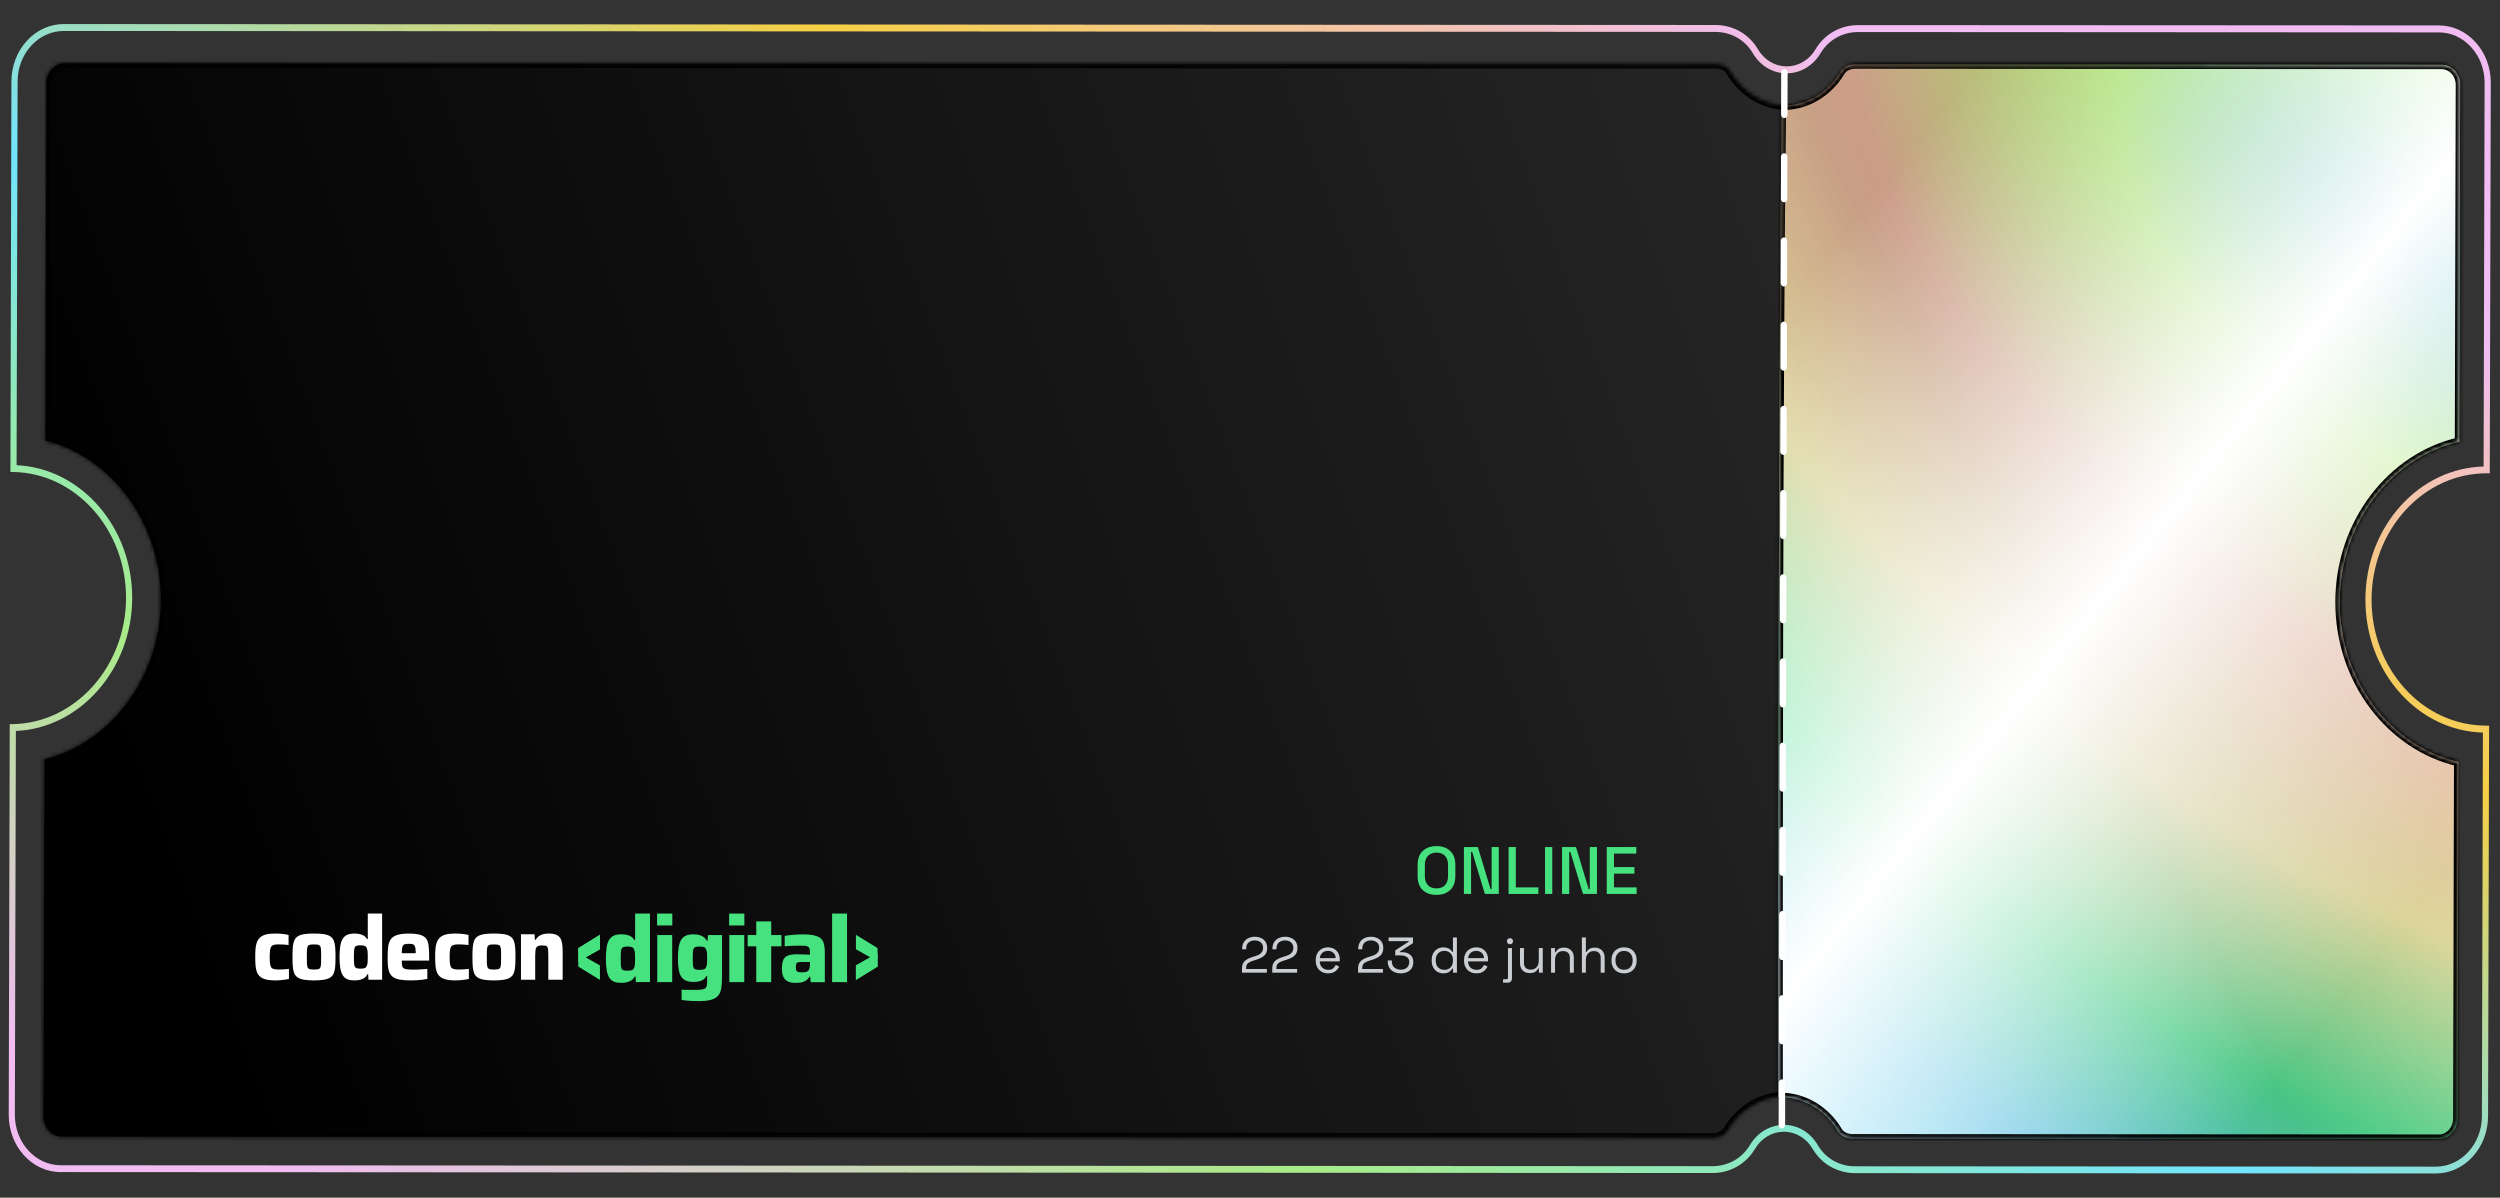 <svg width="597" height="286" viewBox="0 0 597 286" fill="none" xmlns="http://www.w3.org/2000/svg">
<rect x="0" y="0" width="597" height="286" fill="#333333" stroke="none"/>
<path d="M14.384 279.902C7.574 279.831 2.062 273.704 2.082 266.191L2.324 172.927L3.051 172.918C17.924 172.686 30.055 159.181 30.101 142.819C30.148 126.466 18.079 112.963 3.212 112.716L2.485 112.709L2.727 19.445C2.736 15.783 4.043 12.342 6.406 9.752C8.762 7.171 11.892 5.744 15.212 5.745L409.631 5.967C413.862 5.978 417.638 8.121 419.768 11.722C421.261 14.286 423.809 15.822 426.586 15.851C426.616 15.851 426.638 15.852 426.66 15.852C429.466 15.857 432.053 14.317 433.572 11.735C435.718 8.137 439.517 5.991 443.734 5.994L582.387 6.069C585.693 6.07 588.829 7.497 591.168 10.086C593.521 12.676 594.807 16.12 594.798 19.782L594.556 113.029L593.822 113.021C586.497 113.027 579.603 116.155 574.408 121.848C569.22 127.534 566.357 135.091 566.331 143.124C566.313 151.173 569.136 158.74 574.292 164.435C579.456 170.138 586.344 173.254 593.661 173.281L594.396 173.289L594.154 266.527C594.145 270.189 592.838 273.631 590.475 276.22C588.119 278.802 584.989 280.229 581.668 280.227L443.023 280.144C438.806 280.149 435.015 277.99 432.886 274.389C431.392 271.825 428.844 270.289 426.067 270.26C426.038 270.259 426.016 270.259 425.994 270.259C423.187 270.254 420.6 271.794 419.081 274.376C416.935 277.974 413.137 280.12 408.92 280.117L14.501 279.895C14.465 279.895 14.428 279.895 14.384 279.894L14.384 279.902ZM3.791 174.551L3.551 266.198C3.533 272.845 8.443 278.257 14.496 278.262L408.915 278.484C412.639 278.49 415.98 276.612 417.857 273.481C419.652 270.44 422.69 268.624 425.996 268.626C429.324 268.595 432.339 270.449 434.115 273.494C435.97 276.631 439.307 278.546 443.025 278.511L581.67 278.594C584.602 278.592 587.362 277.342 589.444 275.055C591.524 272.776 592.673 269.753 592.677 266.545L592.916 174.939C585.476 174.729 578.524 171.448 573.259 165.628C567.819 159.625 564.839 151.636 564.862 143.141C564.885 134.655 567.907 126.679 573.377 120.683C578.668 114.875 585.645 111.6 593.082 111.405L593.322 19.799C593.333 16.583 592.197 13.561 590.134 11.28C588.064 8.998 585.33 7.724 582.376 7.735L443.731 7.652C440.006 7.646 436.666 9.524 434.789 12.655C432.994 15.696 429.956 17.511 426.65 17.509C423.336 17.524 420.306 15.687 418.531 12.641C416.698 9.538 413.411 7.664 409.731 7.626C409.694 7.625 409.657 7.625 409.621 7.624L15.21 7.395C12.278 7.397 9.518 8.647 7.437 10.934C5.356 13.213 4.207 16.236 4.203 19.444L3.963 111.091C19.296 111.771 31.616 125.838 31.57 142.826C31.525 159.823 19.131 173.895 3.798 174.551L3.791 174.551Z" fill="url(#paint0_linear_2295_1142)"/>
<mask id="path-2-inside-1_2295_1142" fill="white">
<path d="M443.26 271.662C441.828 271.663 440.512 270.99 439.906 269.961C436.925 264.858 431.807 261.786 426.231 261.785C420.662 261.784 415.524 264.848 412.495 269.979C411.89 270.995 410.597 271.65 409.15 271.643L14.732 271.421C12.336 271.421 10.397 269.281 10.403 266.642L10.628 181.345C26.442 177.412 38.368 161.744 38.422 143.271C38.469 124.806 26.621 109.136 10.83 105.186L11.055 19.889C11.06 17.258 13.015 15.117 15.41 15.118L409.828 15.339C411.283 15.338 412.569 15.995 413.183 17.04C416.163 22.143 421.281 25.215 426.857 25.216C432.433 25.217 437.564 22.153 440.593 17.022C441.191 16.022 442.514 15.352 443.939 15.358L582.584 15.441C584.979 15.442 586.918 17.581 586.913 20.22L586.689 105.386C570.62 109.118 558.495 124.817 558.446 143.571C558.396 162.332 570.442 178.054 586.484 181.809L586.261 266.974C586.255 269.605 584.301 271.745 581.906 271.745L443.26 271.662Z"/>
</mask>
<path d="M443.26 271.662C441.828 271.663 440.512 270.99 439.906 269.961C436.925 264.858 431.807 261.786 426.231 261.785C420.662 261.784 415.524 264.848 412.495 269.979C411.89 270.995 410.597 271.65 409.15 271.643L14.732 271.421C12.336 271.421 10.397 269.281 10.403 266.642L10.628 181.345C26.442 177.412 38.368 161.744 38.422 143.271C38.469 124.806 26.621 109.136 10.83 105.186L11.055 19.889C11.06 17.258 13.015 15.117 15.41 15.118L409.828 15.339C411.283 15.338 412.569 15.995 413.183 17.04C416.163 22.143 421.281 25.215 426.857 25.216C432.433 25.217 437.564 22.153 440.593 17.022C441.191 16.022 442.514 15.352 443.939 15.358L582.584 15.441C584.979 15.442 586.918 17.581 586.913 20.22L586.689 105.386C570.62 109.118 558.495 124.817 558.446 143.571C558.396 162.332 570.442 178.054 586.484 181.809L586.261 266.974C586.255 269.605 584.301 271.745 581.906 271.745L443.26 271.662Z" fill="url(#paint1_linear_2295_1142)"/>
<path d="M443.26 271.662L443.261 270.618L443.259 270.618L443.26 271.662ZM439.906 269.961L439.005 270.487L439.007 270.491L439.906 269.961ZM426.231 261.785L426.231 260.741L426.231 260.741L426.231 261.785ZM412.495 269.979L413.392 270.513L413.394 270.51L412.495 269.979ZM409.15 271.643L409.155 270.599L409.15 270.599L409.15 271.643ZM14.732 271.422L14.732 270.378L14.732 270.378L14.732 271.422ZM10.403 266.642L9.359 266.64L9.359 266.64L10.403 266.642ZM10.628 181.345L10.376 180.332C9.911 180.448 9.585 180.864 9.584 181.342L10.628 181.345ZM38.422 143.271L39.466 143.274L39.466 143.274L38.422 143.271ZM10.83 105.186L9.786 105.183C9.785 105.663 10.111 106.082 10.577 106.198L10.83 105.186ZM11.055 19.889L12.099 19.891L12.099 19.891L11.055 19.889ZM15.41 15.118L15.411 14.074L15.41 14.074L15.41 15.118ZM409.828 15.339L409.828 16.383L409.829 16.383L409.828 15.339ZM413.183 17.04L414.084 16.514L414.083 16.512L413.183 17.04ZM440.593 17.022L439.697 16.486L439.694 16.491L440.593 17.022ZM443.939 15.358L443.934 16.402L443.938 16.402L443.939 15.358ZM582.584 15.441L582.584 16.485L582.584 16.485L582.584 15.441ZM586.913 20.22L587.957 20.223L587.957 20.223L586.913 20.22ZM586.689 105.386L586.926 106.402C587.398 106.293 587.732 105.873 587.733 105.388L586.689 105.386ZM558.446 143.571L559.49 143.573L558.446 143.571ZM586.484 181.809L587.528 181.812C587.529 181.326 587.195 180.903 586.722 180.793L586.484 181.809ZM586.261 266.974L585.217 266.971L585.217 266.972L586.261 266.974ZM581.906 271.745L581.905 272.789L581.906 272.789L581.906 271.745ZM443.259 270.618C442.116 270.619 441.186 270.077 440.805 269.431L439.007 270.491C439.838 271.902 441.539 272.708 443.261 272.706L443.259 270.618ZM440.807 269.434C437.654 264.037 432.207 260.742 426.231 260.741L426.231 262.829C431.407 262.83 436.196 265.679 439.005 270.487L440.807 269.434ZM426.231 260.741C420.263 260.741 414.797 264.026 411.596 269.448L413.394 270.51C416.251 265.67 421.062 262.828 426.231 262.829L426.231 260.741ZM411.599 269.445C411.222 270.077 410.317 270.605 409.155 270.599L409.145 272.687C410.877 272.695 412.557 271.914 413.392 270.513L411.599 269.445ZM409.15 270.599L14.732 270.378L14.731 272.465L409.149 272.687L409.15 270.599ZM14.732 270.378C13.007 270.377 11.442 268.803 11.447 266.645L9.359 266.64C9.352 269.759 11.666 272.465 14.731 272.465L14.732 270.378ZM11.447 266.645L11.672 181.348L9.584 181.342L9.359 266.64L11.447 266.645ZM10.88 182.358C27.206 178.298 39.411 162.174 39.466 143.274L37.378 143.268C37.326 161.314 25.678 176.526 10.376 180.332L10.88 182.358ZM39.466 143.274C39.514 124.38 27.388 108.252 11.084 104.173L10.577 106.198C25.854 110.021 37.424 125.232 37.378 143.268L39.466 143.274ZM11.874 105.188L12.099 19.891L10.011 19.886L9.786 105.183L11.874 105.188ZM12.099 19.891C12.103 17.742 13.68 16.162 15.41 16.162L15.41 14.074C12.35 14.073 10.018 16.773 10.011 19.886L12.099 19.891ZM15.409 16.162L409.828 16.383L409.829 14.295L15.411 14.074L15.409 16.162ZM409.829 16.383C410.996 16.382 411.895 16.908 412.282 17.569L414.083 16.512C413.243 15.081 411.57 14.294 409.827 14.295L409.829 16.383ZM412.281 17.567C415.434 22.965 420.881 26.259 426.857 26.26L426.857 24.172C421.681 24.172 416.893 21.322 414.084 16.514L412.281 17.567ZM426.857 26.26C432.833 26.261 438.291 22.975 441.492 17.553L439.694 16.491C436.837 21.331 432.034 24.173 426.857 24.172L426.857 26.26ZM441.489 17.558C441.859 16.94 442.794 16.397 443.934 16.402L443.944 14.314C442.233 14.306 440.524 15.104 439.697 16.486L441.489 17.558ZM443.938 16.402L582.584 16.485L582.585 14.397L443.939 14.314L443.938 16.402ZM582.584 16.485C584.309 16.485 585.873 18.059 585.869 20.218L587.957 20.223C587.963 17.104 585.649 14.398 582.584 14.397L582.584 16.485ZM585.869 20.218L585.646 105.383L587.733 105.388L587.957 20.223L585.869 20.218ZM586.453 104.369C569.861 108.223 557.452 124.384 557.402 143.568L559.49 143.573C559.538 125.251 571.378 110.014 586.926 106.402L586.453 104.369ZM557.402 143.568C557.351 162.761 569.679 178.947 586.246 182.825L586.722 180.793C571.204 177.16 559.441 161.904 559.49 143.573L557.402 143.568ZM585.44 181.806L585.217 266.971L587.305 266.977L587.528 181.812L585.44 181.806ZM585.217 266.972C585.212 269.121 583.636 270.701 581.906 270.701L581.906 272.789C584.966 272.789 587.298 270.089 587.305 266.976L585.217 266.972ZM581.906 270.701L443.261 270.618L443.26 272.706L581.905 272.789L581.906 270.701Z" fill="black" mask="url(#path-2-inside-1_2295_1142)"/>
<mask id="path-4-inside-2_2295_1142" fill="white">
<path fill-rule="evenodd" clip-rule="evenodd" d="M424.688 261.976C424.656 207.65 424.689 89.5 425.479 25.235C425.559 25.236 425.64 25.237 425.72 25.237C431.356 25.238 436.54 22.173 439.601 17.039C440.206 16.038 441.542 15.367 442.982 15.374L583.098 15.472C585.518 15.472 587.478 17.614 587.473 20.255L587.256 105.479C571.016 109.212 558.765 124.921 558.717 143.688C558.668 162.462 570.843 178.196 587.056 181.956L586.84 267.18C586.834 269.813 584.859 271.954 582.439 271.954L442.323 271.856C440.875 271.857 439.546 271.183 438.933 270.154C435.92 265.047 430.747 261.972 425.112 261.971C424.97 261.971 424.829 261.973 424.688 261.976Z"/>
</mask>
<path fill-rule="evenodd" clip-rule="evenodd" d="M424.688 261.976C424.656 207.65 424.689 89.5 425.479 25.235C425.559 25.236 425.64 25.237 425.72 25.237C431.356 25.238 436.54 22.173 439.601 17.039C440.206 16.038 441.542 15.367 442.982 15.374L583.098 15.472C585.518 15.472 587.478 17.614 587.473 20.255L587.256 105.479C571.016 109.212 558.765 124.921 558.717 143.688C558.668 162.462 570.843 178.196 587.056 181.956L586.84 267.18C586.834 269.813 584.859 271.954 582.439 271.954L442.323 271.856C440.875 271.857 439.546 271.183 438.933 270.154C435.92 265.047 430.747 261.972 425.112 261.971C424.97 261.971 424.829 261.973 424.688 261.976Z" fill="url(#paint2_radial_2295_1142)"/>
<path fill-rule="evenodd" clip-rule="evenodd" d="M424.688 261.976C424.656 207.65 424.689 89.5 425.479 25.235C425.559 25.236 425.64 25.237 425.72 25.237C431.356 25.238 436.54 22.173 439.601 17.039C440.206 16.038 441.542 15.367 442.982 15.374L583.098 15.472C585.518 15.472 587.478 17.614 587.473 20.255L587.256 105.479C571.016 109.212 558.765 124.921 558.717 143.688C558.668 162.462 570.843 178.196 587.056 181.956L586.84 267.18C586.834 269.813 584.859 271.954 582.439 271.954L442.323 271.856C440.875 271.857 439.546 271.183 438.933 270.154C435.92 265.047 430.747 261.972 425.112 261.971C424.97 261.971 424.829 261.973 424.688 261.976Z" fill="url(#paint3_linear_2295_1142)" fill-opacity="0.2" style="mix-blend-mode:difference"/>
<path fill-rule="evenodd" clip-rule="evenodd" d="M424.688 261.976C424.656 207.65 424.689 89.5 425.479 25.235C425.559 25.236 425.64 25.237 425.72 25.237C431.356 25.238 436.54 22.173 439.601 17.039C440.206 16.038 441.542 15.367 442.982 15.374L583.098 15.472C585.518 15.472 587.478 17.614 587.473 20.255L587.256 105.479C571.016 109.212 558.765 124.921 558.717 143.688C558.668 162.462 570.843 178.196 587.056 181.956L586.84 267.18C586.834 269.813 584.859 271.954 582.439 271.954L442.323 271.856C440.875 271.857 439.546 271.183 438.933 270.154C435.92 265.047 430.747 261.972 425.112 261.971C424.97 261.971 424.829 261.973 424.688 261.976Z" fill="url(#paint4_linear_2295_1142)" style="mix-blend-mode:screen"/>
<path d="M424.687 261.976L423.644 261.977L423.644 263.049L424.716 263.02L424.687 261.976ZM425.479 25.235L425.496 24.191L424.448 24.175L424.435 25.222L425.479 25.235ZM425.72 25.237L425.72 26.281L425.72 26.281L425.72 25.237ZM439.601 17.039L438.707 16.499L438.704 16.504L439.601 17.039ZM442.982 15.374L442.977 16.418L442.981 16.418L442.982 15.374ZM583.098 15.472L583.097 16.516L583.097 16.516L583.098 15.472ZM587.473 20.255L588.517 20.257L588.517 20.257L587.473 20.255ZM587.256 105.479L587.49 106.496L588.298 106.311L588.3 105.482L587.256 105.479ZM558.716 143.688L559.76 143.69L558.716 143.688ZM587.056 181.956L588.1 181.958L588.102 181.127L587.292 180.939L587.056 181.956ZM586.839 267.18L585.796 267.177L585.796 267.178L586.839 267.18ZM582.439 271.954L582.438 272.997L582.438 272.997L582.439 271.954ZM442.323 271.856L442.323 270.812L442.322 270.812L442.323 271.856ZM438.933 270.154L438.034 270.684L438.036 270.687L438.933 270.154ZM425.112 261.971L425.112 263.015L425.112 263.015L425.112 261.971ZM425.731 261.976C425.7 207.648 425.733 89.505 426.523 25.248L424.435 25.222C423.645 89.496 423.612 207.653 423.644 261.977L425.731 261.976ZM425.463 26.279C425.548 26.28 425.634 26.281 425.72 26.281L425.72 24.193C425.645 24.193 425.57 24.193 425.496 24.191L425.463 26.279ZM425.72 26.281C431.75 26.282 437.263 23 440.498 17.573L438.704 16.504C435.818 21.346 430.961 24.194 425.72 24.193L425.72 26.281ZM440.494 17.579C440.868 16.96 441.818 16.413 442.977 16.418L442.987 14.33C441.265 14.322 439.543 15.117 438.707 16.499L440.494 17.579ZM442.981 16.418L583.097 16.516L583.098 14.428L442.982 14.33L442.981 16.418ZM583.097 16.516C584.857 16.516 586.433 18.102 586.429 20.252L588.517 20.257C588.523 17.126 586.179 14.428 583.098 14.428L583.097 16.516ZM586.429 20.252L586.212 105.476L588.3 105.482L588.517 20.257L586.429 20.252ZM587.022 104.462C570.265 108.314 557.722 124.48 557.673 143.685L559.76 143.69C559.807 125.362 571.767 110.111 587.49 106.496L587.022 104.462ZM557.673 143.685C557.623 162.898 570.088 179.092 586.82 182.972L587.292 180.939C571.598 177.299 559.713 162.026 559.76 143.69L557.673 143.685ZM586.012 181.953L585.796 267.177L587.883 267.183L588.1 181.958L586.012 181.953ZM585.796 267.178C585.791 269.318 584.203 270.91 582.439 270.91L582.438 272.997C585.515 272.998 587.877 270.307 587.883 267.182L585.796 267.178ZM582.439 270.91L442.323 270.812L442.322 272.9L582.438 272.997L582.439 270.91ZM442.322 270.812C441.159 270.813 440.215 270.267 439.83 269.62L438.036 270.687C438.876 272.1 440.591 272.902 442.324 272.9L442.322 270.812ZM439.832 269.623C436.644 264.22 431.142 260.928 425.112 260.927L425.112 263.015C430.352 263.016 435.195 265.873 438.034 270.684L439.832 269.623ZM425.112 260.927C424.961 260.927 424.81 260.929 424.659 260.933L424.716 263.02C424.848 263.016 424.98 263.014 425.112 263.015L425.112 260.927Z" fill="black" mask="url(#path-4-inside-2_2295_1142)"/>
<path d="M425.504 269.482C425.079 269.478 424.736 269.106 424.741 268.645L424.761 258.592C424.766 258.131 425.11 257.758 425.534 257.754C425.935 257.758 426.301 258.131 426.304 258.591L426.284 268.644C426.279 269.105 425.936 269.479 425.511 269.483L425.504 269.482ZM425.552 249.376C425.128 249.372 424.785 249 424.79 248.539L424.81 238.486C424.815 238.025 425.158 237.652 425.582 237.648C426.007 237.652 426.35 238.024 426.353 238.485L426.332 248.538C426.327 248.999 425.984 249.372 425.56 249.376L425.552 249.376ZM425.601 229.27C425.177 229.266 424.833 228.894 424.838 228.433L424.859 218.38C424.863 217.919 425.207 217.546 425.631 217.542C426.078 217.546 426.398 217.918 426.401 218.379L426.381 228.432C426.376 228.893 426.033 229.266 425.608 229.27L425.601 229.27ZM425.649 209.164C425.225 209.16 424.882 208.787 424.887 208.327L424.907 198.274C424.912 197.813 425.255 197.439 425.68 197.436C426.111 197.457 426.447 197.812 426.45 198.273L426.429 208.326C426.425 208.787 426.081 209.16 425.657 209.164L425.649 209.164ZM425.698 189.058C425.274 189.054 424.93 188.681 424.935 188.221L424.956 178.167C424.961 177.707 425.304 177.333 425.728 177.329C426.152 177.334 426.496 177.706 426.491 178.167L426.47 188.22C426.465 188.681 426.122 189.054 425.698 189.058ZM425.746 168.952C425.322 168.947 424.979 168.575 424.984 168.114L425.004 158.061C425.009 157.601 425.352 157.227 425.777 157.223C426.201 157.228 426.544 157.6 426.539 158.061L426.519 168.114C426.514 168.574 426.171 168.948 425.746 168.952ZM425.795 148.846C425.371 148.841 425.028 148.469 425.032 148.008L425.053 137.955C425.058 137.494 425.401 137.121 425.825 137.117C426.249 137.122 426.593 137.494 426.588 137.955L426.567 148.008C426.563 148.468 426.219 148.842 425.795 148.846ZM425.844 128.74C425.419 128.735 425.076 128.363 425.081 127.902L425.101 117.849C425.106 117.388 425.45 117.015 425.874 117.011C426.298 117.015 426.641 117.388 426.636 117.848L426.616 127.901C426.611 128.362 426.268 128.736 425.844 128.74ZM425.892 108.633C425.468 108.629 425.125 108.257 425.13 107.796L425.15 97.743C425.155 97.282 425.498 96.909 425.922 96.905C426.347 96.909 426.69 97.281 426.685 97.742L426.665 107.795C426.66 108.256 426.316 108.629 425.892 108.633ZM425.941 88.527C425.517 88.523 425.173 88.151 425.178 87.69L425.199 77.637C425.203 77.176 425.547 76.803 425.971 76.799C426.395 76.803 426.738 77.175 426.734 77.636L426.713 87.689C426.708 88.15 426.365 88.523 425.941 88.527ZM425.989 68.421C425.565 68.417 425.222 68.044 425.227 67.584L425.247 57.531C425.252 57.07 425.595 56.697 426.02 56.693C426.444 56.697 426.787 57.069 426.782 57.53L426.762 67.583C426.757 68.044 426.414 68.417 425.989 68.421ZM426.038 48.315C425.614 48.311 425.271 47.938 425.275 47.478L425.296 37.425C425.301 36.964 425.644 36.59 426.068 36.587C426.492 36.591 426.836 36.963 426.831 37.424L426.81 47.477C426.806 47.938 426.462 48.311 426.038 48.315ZM426.087 28.209C425.662 28.204 425.319 27.832 425.324 27.372L425.344 17.318C425.349 16.858 425.693 16.484 426.117 16.48C426.541 16.485 426.884 16.857 426.879 17.318L426.859 27.371C426.854 27.832 426.511 28.205 426.087 28.209Z" fill="white"/>
<path d="M65.677 234.122C64.769 234.122 64.023 234.039 63.444 233.877C62.865 233.715 62.404 233.479 62.06 233.175C61.722 232.871 61.471 232.493 61.314 232.037C61.157 231.585 61.059 231.06 61.015 230.471C60.971 229.882 60.951 229.234 60.951 228.523C60.951 227.826 60.971 227.188 61.015 226.608C61.059 226.029 61.162 225.504 61.334 225.043C61.506 224.582 61.756 224.194 62.09 223.885C62.423 223.57 62.875 223.335 63.454 223.173C64.028 223.011 64.764 222.928 65.658 222.928C66.222 222.928 66.796 222.957 67.371 223.011C67.945 223.07 68.46 223.153 68.912 223.266V225.671C68.627 225.627 68.264 225.593 67.817 225.563C67.371 225.534 66.958 225.519 66.571 225.519C66.075 225.519 65.682 225.558 65.403 225.637C65.118 225.715 64.907 225.858 64.764 226.064C64.622 226.27 64.529 226.569 64.48 226.967C64.431 227.364 64.406 227.88 64.406 228.518C64.406 229.156 64.431 229.676 64.48 230.083C64.529 230.486 64.627 230.795 64.764 231.001C64.907 231.207 65.128 231.345 65.422 231.418C65.722 231.487 66.109 231.526 66.595 231.526C66.934 231.526 67.322 231.511 67.753 231.482C68.185 231.453 68.602 231.418 69 231.374V233.779C68.534 233.877 67.999 233.96 67.405 234.024C66.806 234.088 66.232 234.122 65.677 234.122Z" fill="white"/>
<path d="M74.973 234.122C74.006 234.122 73.206 234.064 72.568 233.951C71.93 233.838 71.425 233.651 71.056 233.396C70.688 233.141 70.418 232.802 70.247 232.375C70.075 231.948 69.967 231.418 69.918 230.78C69.869 230.142 69.844 229.381 69.844 228.503C69.844 227.624 69.869 226.869 69.918 226.235C69.967 225.602 70.075 225.077 70.247 224.65C70.418 224.223 70.688 223.885 71.056 223.629C71.425 223.374 71.93 223.193 72.568 223.085C73.206 222.977 74.006 222.928 74.973 222.928C75.95 222.928 76.759 222.982 77.397 223.085C78.035 223.193 78.536 223.374 78.909 223.629C79.277 223.885 79.547 224.223 79.719 224.65C79.891 225.077 79.999 225.602 80.048 226.235C80.097 226.869 80.121 227.624 80.121 228.503C80.121 229.381 80.097 230.142 80.048 230.78C79.999 231.418 79.891 231.948 79.719 232.375C79.547 232.802 79.277 233.141 78.909 233.396C78.541 233.651 78.035 233.838 77.397 233.951C76.764 234.064 75.954 234.122 74.973 234.122ZM74.973 231.526C75.4 231.526 75.729 231.497 75.974 231.443C76.215 231.389 76.386 231.256 76.485 231.06C76.583 230.859 76.647 230.554 76.666 230.142C76.686 229.73 76.696 229.185 76.696 228.503C76.696 227.821 76.686 227.286 76.666 226.888C76.647 226.491 76.583 226.191 76.485 225.995C76.386 225.799 76.215 225.671 75.974 225.612C75.734 225.553 75.4 225.529 74.973 225.529C74.546 225.529 74.217 225.558 73.982 225.612C73.746 225.666 73.579 225.799 73.481 225.995C73.383 226.196 73.319 226.491 73.299 226.888C73.28 227.286 73.27 227.826 73.27 228.503C73.27 229.185 73.28 229.73 73.299 230.142C73.319 230.554 73.383 230.859 73.481 231.06C73.579 231.256 73.746 231.384 73.982 231.443C74.222 231.497 74.551 231.526 74.973 231.526Z" fill="white"/>
<path d="M84.632 234.122C84.008 234.122 83.468 234.039 83.017 233.867C82.56 233.695 82.192 233.406 81.908 232.984C81.623 232.567 81.417 231.992 81.279 231.271C81.147 230.549 81.078 229.642 81.078 228.547C81.078 227.467 81.142 226.564 81.27 225.833C81.397 225.102 81.603 224.528 81.888 224.11C82.173 223.693 82.536 223.389 82.983 223.207C83.429 223.026 83.974 222.932 84.612 222.932C85.039 222.932 85.436 222.967 85.814 223.04C86.187 223.114 86.531 223.242 86.845 223.423C87.159 223.61 87.424 223.885 87.655 224.253H87.827V218.147H91.252V233.956H87.993L87.91 232.66H87.738C87.527 233.072 87.252 233.381 86.919 233.587C86.585 233.794 86.222 233.936 85.834 234.014C85.446 234.083 85.044 234.122 84.632 234.122ZM86.163 231.315C86.605 231.315 86.933 231.261 87.154 231.153C87.375 231.045 87.532 230.854 87.635 230.569C87.719 230.314 87.773 230.019 87.797 229.686C87.817 229.352 87.827 228.964 87.827 228.527C87.827 228.091 87.817 227.703 87.797 227.379C87.778 227.055 87.724 226.775 87.635 226.55C87.552 226.235 87.395 226.024 87.169 225.912C86.943 225.799 86.609 225.74 86.168 225.74C85.785 225.74 85.481 225.769 85.255 225.823C85.029 225.882 84.862 225.995 84.754 226.177C84.646 226.358 84.582 226.628 84.553 226.996C84.524 227.364 84.509 227.875 84.509 228.527C84.509 229.18 84.524 229.696 84.553 230.069C84.582 230.446 84.646 230.721 84.754 230.898C84.862 231.075 85.029 231.188 85.255 231.237C85.476 231.286 85.785 231.315 86.163 231.315Z" fill="white"/>
<path d="M97.996 234.122C96.975 234.122 96.131 234.059 95.463 233.931C94.796 233.803 94.271 233.602 93.878 233.327C93.486 233.053 93.196 232.694 93.004 232.253C92.813 231.811 92.695 231.291 92.641 230.677C92.592 230.069 92.568 229.357 92.568 228.552C92.568 227.575 92.612 226.731 92.705 226.02C92.798 225.313 93.004 224.729 93.333 224.277C93.657 223.826 94.168 223.487 94.855 223.266C95.542 223.045 96.474 222.937 97.652 222.937C98.604 222.937 99.375 223.006 99.969 223.139C100.563 223.271 101.039 223.477 101.382 223.757C101.731 224.032 101.981 224.39 102.128 224.832C102.276 225.274 102.374 225.799 102.413 226.417C102.457 227.035 102.477 227.747 102.477 228.557V229.386H95.944C95.944 229.867 95.964 230.255 96.008 230.545C96.052 230.834 96.165 231.05 96.347 231.192C96.533 231.335 96.813 231.428 97.196 231.477C97.579 231.526 98.114 231.551 98.791 231.551C99.061 231.551 99.38 231.546 99.748 231.531C100.116 231.516 100.504 231.497 100.906 231.467C101.309 231.438 101.691 231.413 102.045 231.384V233.764C101.731 233.838 101.353 233.902 100.906 233.956C100.46 234.014 99.979 234.054 99.468 234.083C98.972 234.108 98.477 234.122 97.996 234.122ZM99.272 227.953V227.615C99.272 227.104 99.247 226.697 99.198 226.402C99.149 226.103 99.061 225.882 98.943 225.73C98.82 225.583 98.658 225.485 98.442 225.445C98.231 225.401 97.962 225.382 97.633 225.382C97.265 225.382 96.97 225.406 96.749 225.455C96.528 225.504 96.362 225.607 96.249 225.764C96.136 225.921 96.057 226.147 96.013 226.447C95.969 226.746 95.949 227.134 95.949 227.62H99.63L99.272 227.953Z" fill="white"/>
<path d="M108.646 234.122C107.738 234.122 106.992 234.039 106.413 233.877C105.834 233.715 105.372 233.479 105.029 233.175C104.69 232.871 104.44 232.493 104.283 232.037C104.126 231.585 104.027 231.06 103.983 230.471C103.939 229.882 103.919 229.234 103.919 228.523C103.919 227.826 103.939 227.188 103.983 226.608C104.027 226.029 104.13 225.504 104.302 225.043C104.474 224.582 104.724 224.194 105.058 223.885C105.392 223.57 105.843 223.335 106.422 223.173C106.997 223.011 107.733 222.928 108.626 222.928C109.19 222.928 109.765 222.957 110.339 223.011C110.913 223.07 111.428 223.153 111.88 223.266V225.671C111.595 225.627 111.232 225.593 110.786 225.563C110.339 225.534 109.927 225.519 109.539 225.519C109.043 225.519 108.651 225.558 108.371 225.637C108.086 225.715 107.875 225.858 107.733 226.064C107.591 226.27 107.497 226.569 107.448 226.967C107.399 227.364 107.375 227.88 107.375 228.518C107.375 229.156 107.399 229.676 107.448 230.083C107.497 230.486 107.595 230.795 107.733 231.001C107.875 231.207 108.096 231.345 108.391 231.418C108.69 231.487 109.078 231.526 109.563 231.526C109.902 231.526 110.29 231.511 110.722 231.482C111.154 231.453 111.571 231.418 111.968 231.374V233.779C111.502 233.877 110.967 233.96 110.373 234.024C109.775 234.088 109.2 234.122 108.646 234.122Z" fill="white"/>
<path d="M117.946 234.122C116.979 234.122 116.179 234.064 115.541 233.951C114.903 233.838 114.398 233.651 114.03 233.396C113.662 233.141 113.392 232.802 113.22 232.375C113.048 231.948 112.94 231.418 112.891 230.78C112.842 230.142 112.817 229.381 112.817 228.503C112.817 227.624 112.842 226.869 112.891 226.235C112.94 225.602 113.048 225.077 113.22 224.65C113.392 224.223 113.662 223.885 114.03 223.629C114.398 223.374 114.903 223.193 115.541 223.085C116.179 222.977 116.979 222.928 117.946 222.928C118.923 222.928 119.733 222.982 120.371 223.085C121.009 223.193 121.509 223.374 121.882 223.629C122.25 223.885 122.52 224.223 122.692 224.65C122.864 225.077 122.972 225.602 123.021 226.235C123.07 226.869 123.094 227.624 123.094 228.503C123.094 229.381 123.07 230.142 123.021 230.78C122.972 231.418 122.864 231.948 122.692 232.375C122.52 232.802 122.25 233.141 121.882 233.396C121.514 233.651 121.009 233.838 120.371 233.951C119.733 234.064 118.923 234.122 117.946 234.122ZM117.946 231.526C118.373 231.526 118.702 231.497 118.947 231.443C119.188 231.389 119.36 231.256 119.458 231.06C119.556 230.859 119.62 230.554 119.639 230.142C119.659 229.73 119.669 229.185 119.669 228.503C119.669 227.821 119.659 227.286 119.639 226.888C119.62 226.491 119.556 226.191 119.458 225.995C119.36 225.799 119.188 225.671 118.947 225.612C118.707 225.553 118.373 225.529 117.946 225.529C117.519 225.529 117.19 225.558 116.955 225.612C116.719 225.666 116.552 225.799 116.454 225.995C116.356 226.196 116.292 226.491 116.273 226.888C116.253 227.286 116.243 227.826 116.243 228.503C116.243 229.185 116.253 229.73 116.273 230.142C116.292 230.554 116.356 230.859 116.454 231.06C116.552 231.256 116.719 231.384 116.955 231.443C117.19 231.497 117.519 231.526 117.946 231.526Z" fill="white"/>
<path d="M124.41 233.951V223.099H127.644L127.728 224.42H127.919C128.13 224.051 128.395 223.757 128.704 223.536C129.018 223.315 129.372 223.158 129.769 223.07C130.167 222.977 130.599 222.932 131.065 222.932C131.786 222.932 132.365 223.026 132.797 223.207C133.229 223.394 133.558 223.664 133.789 224.017C134.014 224.37 134.167 224.812 134.245 225.337C134.324 225.862 134.363 226.471 134.363 227.168V233.956H130.937V228.213C130.937 227.634 130.923 227.173 130.893 226.839C130.864 226.505 130.8 226.26 130.702 226.103C130.604 225.946 130.451 225.853 130.245 225.818C130.039 225.784 129.764 225.764 129.426 225.764C129.072 225.764 128.783 225.804 128.562 225.882C128.341 225.961 128.179 226.093 128.071 226.275C127.963 226.461 127.894 226.716 127.86 227.05C127.826 227.384 127.806 227.796 127.806 228.297V233.956H124.41V233.951Z" fill="white"/>
<path d="M148.36 234.706C147.712 234.706 147.158 234.618 146.687 234.441C146.216 234.265 145.833 233.96 145.543 233.529C145.249 233.097 145.033 232.503 144.89 231.752C144.753 231.001 144.684 230.064 144.684 228.93C144.684 227.816 144.748 226.878 144.881 226.123C145.013 225.367 145.224 224.773 145.519 224.336C145.813 223.904 146.191 223.59 146.652 223.399C147.114 223.207 147.678 223.114 148.336 223.114C148.777 223.114 149.19 223.148 149.582 223.222C149.97 223.296 150.328 223.428 150.652 223.62C150.976 223.811 151.256 224.096 151.492 224.478H151.668V218.152H155.217V234.525H151.845L151.757 233.18H151.58C151.359 233.607 151.079 233.926 150.731 234.137C150.387 234.348 150.009 234.495 149.607 234.579C149.2 234.667 148.787 234.706 148.36 234.706ZM149.946 231.801C150.402 231.801 150.741 231.747 150.971 231.634C151.197 231.526 151.364 231.32 151.467 231.03C151.555 230.765 151.609 230.461 151.634 230.118C151.658 229.774 151.668 229.372 151.668 228.915C151.668 228.459 151.658 228.061 151.634 227.727C151.614 227.389 151.555 227.104 151.467 226.869C151.379 226.545 151.217 226.324 150.981 226.206C150.746 226.088 150.402 226.029 149.946 226.029C149.548 226.029 149.234 226.059 148.998 226.118C148.763 226.177 148.591 226.299 148.478 226.481C148.37 226.667 148.297 226.947 148.267 227.33C148.238 227.713 148.223 228.243 148.223 228.915C148.223 229.592 148.238 230.123 148.267 230.515C148.297 230.903 148.365 231.192 148.478 231.374C148.586 231.561 148.763 231.673 148.998 231.727C149.234 231.772 149.548 231.801 149.946 231.801Z" fill="#45E27F"/>
<path d="M156.91 221.004V218.162H160.547V221.004H156.91ZM156.954 234.53V223.291H160.522V234.53H156.954Z" fill="#45E27F"/>
<path d="M166.76 239.07C166.289 239.07 165.803 239.06 165.292 239.035C164.787 239.011 164.311 238.981 163.869 238.937C163.427 238.893 163.059 238.844 162.765 238.785V236.341C163.074 236.355 163.403 236.365 163.756 236.375C164.11 236.385 164.463 236.385 164.826 236.385C165.184 236.385 165.528 236.385 165.852 236.385C166.568 236.385 167.133 236.36 167.535 236.306C167.938 236.257 168.242 236.144 168.438 235.978C168.635 235.811 168.757 235.56 168.802 235.227C168.846 234.898 168.865 234.451 168.865 233.897V233.102H168.689C168.468 233.484 168.198 233.774 167.884 233.97C167.57 234.167 167.221 234.304 166.838 234.378C166.456 234.451 166.043 234.486 165.607 234.486C164.929 234.486 164.36 234.392 163.889 234.211C163.418 234.029 163.035 233.725 162.731 233.308C162.431 232.891 162.21 232.311 162.083 231.58C161.95 230.844 161.886 229.926 161.886 228.827C161.886 227.713 161.955 226.785 162.092 226.049C162.235 225.313 162.451 224.734 162.745 224.307C163.04 223.88 163.423 223.575 163.889 223.394C164.36 223.207 164.924 223.119 165.587 223.119C165.999 223.119 166.407 223.158 166.809 223.242C167.211 223.32 167.584 223.472 167.933 223.693C168.276 223.914 168.561 224.238 168.782 224.665H168.959L169.047 223.301H172.419V233.259C172.419 234.245 172.37 235.104 172.267 235.835C172.163 236.571 171.933 237.175 171.57 237.656C171.211 238.132 170.652 238.49 169.896 238.726C169.14 238.952 168.095 239.07 166.76 239.07ZM167.153 231.6C167.579 231.6 167.903 231.551 168.134 231.457C168.36 231.364 168.527 231.192 168.63 230.942C168.733 230.707 168.797 230.417 168.826 230.073C168.856 229.73 168.87 229.313 168.87 228.827C168.87 228.356 168.86 227.943 168.836 227.595C168.816 227.242 168.743 226.957 168.625 226.736C168.522 226.456 168.355 226.27 168.129 226.177C167.903 226.083 167.575 226.034 167.148 226.034C166.75 226.034 166.436 226.059 166.2 226.113C165.965 226.167 165.793 226.28 165.68 226.456C165.572 226.633 165.499 226.913 165.469 227.296C165.44 227.678 165.425 228.194 165.425 228.837C165.425 229.484 165.44 229.99 165.469 230.358C165.499 230.726 165.567 231.001 165.68 231.183C165.788 231.369 165.965 231.482 166.2 231.536C166.441 231.575 166.76 231.6 167.153 231.6Z" fill="#45E27F"/>
<path d="M174.117 221.004V218.162H177.754V221.004H174.117ZM174.161 234.53V223.291H177.729V234.53H174.161Z" fill="#45E27F"/>
<path d="M180.595 234.53V225.98H178.544V223.291H180.595V220.032H184.163V223.291H186.608V225.98H184.163V234.53H180.595Z" fill="#45E27F"/>
<path d="M189.96 234.707C189.253 234.707 188.659 234.599 188.173 234.378C187.687 234.157 187.324 233.799 187.084 233.298C186.843 232.797 186.72 232.145 186.72 231.34C186.72 230.486 186.819 229.808 187.02 229.303C187.221 228.797 187.574 228.434 188.09 228.213C188.605 227.993 189.331 227.885 190.269 227.885C190.401 227.885 190.588 227.889 190.828 227.894C191.074 227.904 191.349 227.909 191.653 227.919C191.962 227.929 192.271 227.934 192.58 227.943C192.89 227.953 193.169 227.963 193.42 227.978V227.561C193.42 227.134 193.385 226.805 193.322 226.569C193.253 226.334 193.13 226.162 192.949 226.049C192.762 225.941 192.487 225.872 192.124 225.853C191.756 225.828 191.27 225.818 190.671 225.818C190.333 225.818 189.965 225.828 189.557 225.843C189.155 225.858 188.757 225.877 188.365 225.897C187.977 225.916 187.648 225.946 187.383 225.975V223.487C187.987 223.384 188.664 223.301 189.42 223.232C190.176 223.163 190.976 223.134 191.81 223.134C192.752 223.134 193.533 223.193 194.156 223.31C194.779 223.428 195.285 223.61 195.668 223.85C196.05 224.091 196.33 224.395 196.517 224.763C196.698 225.131 196.821 225.563 196.88 226.064C196.939 226.564 196.968 227.129 196.968 227.762V234.549H193.577L193.488 233.229H193.312C193.032 233.671 192.708 234 192.34 234.221C191.972 234.441 191.584 234.579 191.172 234.638C190.76 234.677 190.357 234.707 189.96 234.707ZM191.638 232.194C191.903 232.194 192.134 232.174 192.33 232.14C192.526 232.105 192.698 232.037 192.836 231.943C192.973 231.85 193.091 231.727 193.179 231.58C193.253 231.418 193.312 231.222 193.356 230.986C193.4 230.751 193.425 230.471 193.425 230.147V229.73H191.373C191.005 229.73 190.725 229.754 190.534 229.808C190.342 229.862 190.215 229.975 190.151 230.162C190.087 230.348 190.053 230.628 190.053 231.011C190.053 231.335 190.087 231.585 190.161 231.762C190.235 231.938 190.387 232.056 190.612 232.115C190.838 232.164 191.182 232.194 191.638 232.194Z" fill="#45E27F"/>
<path d="M198.71 234.53V218.157H202.278V234.53H198.71Z" fill="#45E27F"/>
<path d="M143.266 233.995L138.103 230.824V226.422L143.266 223.232V226.677L139.855 228.611L143.266 230.55V233.995Z" fill="#45E27F"/>
<path d="M143.266 223.232V226.677L138.103 229.617V226.422L143.266 223.232Z" fill="#45E27F"/>
<path d="M204.394 223.232L209.557 226.402V230.805L204.394 233.995V230.549L207.805 228.616L204.394 226.677V223.232Z" fill="#45E27F"/>
<path d="M204.394 233.995V230.55L209.562 227.615V230.805L204.394 233.995Z" fill="#45E27F"/>
<path d="M343.023 213.698C341.647 213.698 340.554 213.314 339.743 212.546C338.932 211.767 338.527 210.647 338.527 209.186V206.562C338.527 205.1 338.932 203.986 339.743 203.218C340.554 202.439 341.647 202.05 343.023 202.05C344.399 202.05 345.492 202.439 346.303 203.218C347.124 203.986 347.535 205.1 347.535 206.562V209.186C347.535 210.647 347.124 211.767 346.303 212.546C345.492 213.314 344.399 213.698 343.023 213.698ZM343.023 212.146C343.908 212.146 344.591 211.89 345.071 211.378C345.551 210.855 345.791 210.146 345.791 209.25V206.498C345.791 205.602 345.551 204.898 345.071 204.386C344.591 203.863 343.908 203.602 343.023 203.602C342.159 203.602 341.482 203.863 340.991 204.386C340.5 204.898 340.255 205.602 340.255 206.498V209.25C340.255 210.146 340.5 210.855 340.991 211.378C341.482 211.89 342.159 212.146 343.023 212.146Z" fill="#45E27F"/>
<path d="M349.58 213.474V202.274H352.908L355.948 212.322H356.204V202.274H357.916V213.474H354.588L351.548 203.41H351.292V213.474H349.58Z" fill="#45E27F"/>
<path d="M360.252 213.474V202.274H361.98V211.906H367.372V213.474H360.252Z" fill="#45E27F"/>
<path d="M368.955 213.474V202.274H370.683V213.474H368.955Z" fill="#45E27F"/>
<path d="M373.018 213.474V202.274H376.346L379.386 212.322H379.642V202.274H381.354V213.474H378.026L374.986 203.41H374.73V213.474H373.018Z" fill="#45E27F"/>
<path d="M383.69 213.474V202.274H390.746V203.842H385.418V207.058H390.298V208.626H385.418V211.906H390.826V213.474H383.69Z" fill="#45E27F"/>
<path d="M296.582 232.266V231.39C296.582 230.79 296.686 230.31 296.894 229.95C297.11 229.59 297.406 229.302 297.782 229.086C298.166 228.862 298.622 228.67 299.15 228.51L299.81 228.306C300.17 228.194 300.486 228.058 300.758 227.898C301.03 227.73 301.242 227.522 301.394 227.274C301.546 227.018 301.622 226.706 301.622 226.338V226.29C301.622 225.762 301.438 225.346 301.07 225.042C300.702 224.73 300.23 224.574 299.654 224.574C299.046 224.574 298.55 224.738 298.166 225.066C297.782 225.386 297.59 225.874 297.59 226.53V226.698H296.63V226.542C296.63 225.934 296.762 225.418 297.026 224.994C297.29 224.57 297.65 224.25 298.106 224.034C298.562 223.81 299.078 223.698 299.654 223.698C300.23 223.698 300.738 223.806 301.178 224.022C301.626 224.238 301.974 224.538 302.222 224.922C302.47 225.306 302.594 225.754 302.594 226.266V226.374C302.594 226.918 302.486 227.37 302.27 227.73C302.054 228.082 301.754 228.37 301.37 228.594C300.994 228.818 300.55 229.01 300.038 229.17L299.39 229.374C298.982 229.502 298.642 229.638 298.37 229.782C298.106 229.918 297.906 230.094 297.77 230.31C297.634 230.526 297.566 230.818 297.566 231.186V231.39H302.522V232.266H296.582Z" fill="#CACED2"/>
<path d="M303.812 232.266V231.39C303.812 230.79 303.916 230.31 304.124 229.95C304.34 229.59 304.636 229.302 305.012 229.086C305.396 228.862 305.852 228.67 306.38 228.51L307.041 228.306C307.401 228.194 307.717 228.058 307.989 227.898C308.261 227.73 308.473 227.522 308.625 227.274C308.777 227.018 308.852 226.706 308.852 226.338V226.29C308.852 225.762 308.668 225.346 308.3 225.042C307.932 224.73 307.461 224.574 306.885 224.574C306.277 224.574 305.78 224.738 305.396 225.066C305.012 225.386 304.821 225.874 304.821 226.53V226.698H303.86V226.542C303.86 225.934 303.993 225.418 304.257 224.994C304.521 224.57 304.881 224.25 305.337 224.034C305.793 223.81 306.309 223.698 306.885 223.698C307.461 223.698 307.969 223.806 308.409 224.022C308.857 224.238 309.205 224.538 309.453 224.922C309.701 225.306 309.825 225.754 309.825 226.266V226.374C309.825 226.918 309.716 227.37 309.5 227.73C309.284 228.082 308.984 228.37 308.601 228.594C308.225 228.818 307.781 229.01 307.269 229.17L306.62 229.374C306.212 229.502 305.873 229.638 305.601 229.782C305.337 229.918 305.136 230.094 305 230.31C304.864 230.526 304.797 230.818 304.797 231.186V231.39H309.753V232.266H303.812Z" fill="#CACED2"/>
<path d="M317.173 232.434C316.581 232.434 316.061 232.31 315.613 232.062C315.165 231.806 314.817 231.45 314.569 230.994C314.321 230.538 314.197 230.01 314.197 229.41V229.266C314.197 228.658 314.321 228.126 314.569 227.67C314.817 227.214 315.161 226.862 315.601 226.614C316.041 226.358 316.545 226.23 317.113 226.23C317.665 226.23 318.153 226.35 318.577 226.59C319.001 226.822 319.333 227.158 319.573 227.598C319.813 228.038 319.933 228.554 319.933 229.146V229.578H315.145C315.169 230.21 315.373 230.706 315.757 231.066C316.141 231.418 316.621 231.594 317.197 231.594C317.701 231.594 318.089 231.478 318.361 231.246C318.633 231.014 318.841 230.738 318.985 230.418L319.801 230.814C319.681 231.062 319.513 231.31 319.297 231.558C319.089 231.806 318.813 232.014 318.469 232.182C318.133 232.35 317.701 232.434 317.173 232.434ZM315.157 228.798H318.973C318.941 228.254 318.753 227.83 318.409 227.526C318.073 227.222 317.641 227.07 317.113 227.07C316.577 227.07 316.137 227.222 315.793 227.526C315.449 227.83 315.237 228.254 315.157 228.798Z" fill="#CACED2"/>
<path d="M324.309 232.266V231.39C324.309 230.79 324.413 230.31 324.621 229.95C324.837 229.59 325.133 229.302 325.509 229.086C325.893 228.862 326.349 228.67 326.877 228.51L327.537 228.306C327.897 228.194 328.213 228.058 328.485 227.898C328.757 227.73 328.969 227.522 329.121 227.274C329.273 227.018 329.349 226.706 329.349 226.338V226.29C329.349 225.762 329.165 225.346 328.797 225.042C328.429 224.73 327.957 224.574 327.381 224.574C326.773 224.574 326.277 224.738 325.893 225.066C325.509 225.386 325.317 225.874 325.317 226.53V226.698H324.357V226.542C324.357 225.934 324.489 225.418 324.753 224.994C325.017 224.57 325.377 224.25 325.833 224.034C326.289 223.81 326.805 223.698 327.381 223.698C327.957 223.698 328.465 223.806 328.905 224.022C329.353 224.238 329.701 224.538 329.949 224.922C330.197 225.306 330.321 225.754 330.321 226.266V226.374C330.321 226.918 330.213 227.37 329.997 227.73C329.781 228.082 329.481 228.37 329.097 228.594C328.721 228.818 328.277 229.01 327.765 229.17L327.117 229.374C326.709 229.502 326.369 229.638 326.097 229.782C325.833 229.918 325.633 230.094 325.497 230.31C325.361 230.526 325.293 230.818 325.293 231.186V231.39H330.249V232.266H324.309Z" fill="#CACED2"/>
<path d="M334.492 232.434C333.9 232.434 333.368 232.322 332.896 232.098C332.432 231.874 332.064 231.55 331.792 231.126C331.528 230.702 331.396 230.19 331.396 229.59V229.362H332.368V229.578C332.368 230.194 332.564 230.678 332.956 231.03C333.348 231.382 333.86 231.558 334.492 231.558C335.132 231.558 335.628 231.394 335.98 231.066C336.34 230.73 336.52 230.31 336.52 229.806V229.71C336.52 229.342 336.432 229.046 336.256 228.822C336.08 228.59 335.84 228.422 335.536 228.318C335.24 228.206 334.912 228.15 334.552 228.15H333.184V226.938L336.388 224.886V224.742H331.6V223.866H337.42V225.222L334.288 227.238V227.382H334.888C335.36 227.382 335.792 227.47 336.184 227.646C336.584 227.814 336.9 228.07 337.132 228.414C337.372 228.75 337.492 229.174 337.492 229.686V229.818C337.492 230.346 337.368 230.806 337.12 231.198C336.872 231.59 336.524 231.894 336.076 232.11C335.628 232.326 335.1 232.434 334.492 232.434Z" fill="#CACED2"/>
<path d="M344.66 232.434C344.156 232.434 343.692 232.314 343.268 232.074C342.844 231.834 342.508 231.486 342.26 231.03C342.012 230.574 341.888 230.034 341.888 229.41V229.254C341.888 228.63 342.012 228.094 342.26 227.646C342.508 227.19 342.84 226.842 343.256 226.602C343.68 226.354 344.148 226.23 344.66 226.23C345.068 226.23 345.412 226.286 345.692 226.398C345.98 226.502 346.212 226.638 346.388 226.806C346.564 226.966 346.7 227.138 346.796 227.322H346.964V223.866H347.912V232.266H346.988V231.294H346.82C346.66 231.59 346.412 231.854 346.076 232.086C345.74 232.318 345.268 232.434 344.66 232.434ZM344.912 231.594C345.52 231.594 346.012 231.402 346.388 231.018C346.772 230.626 346.964 230.082 346.964 229.386V229.278C346.964 228.582 346.772 228.042 346.388 227.658C346.012 227.266 345.52 227.07 344.912 227.07C344.312 227.07 343.816 227.266 343.424 227.658C343.04 228.042 342.848 228.582 342.848 229.278V229.386C342.848 230.082 343.04 230.626 343.424 231.018C343.816 231.402 344.312 231.594 344.912 231.594Z" fill="#CACED2"/>
<path d="M352.587 232.434C351.995 232.434 351.475 232.31 351.027 232.062C350.579 231.806 350.231 231.45 349.983 230.994C349.735 230.538 349.611 230.01 349.611 229.41V229.266C349.611 228.658 349.735 228.126 349.983 227.67C350.231 227.214 350.575 226.862 351.015 226.614C351.455 226.358 351.959 226.23 352.527 226.23C353.079 226.23 353.567 226.35 353.991 226.59C354.415 226.822 354.747 227.158 354.987 227.598C355.227 228.038 355.347 228.554 355.347 229.146V229.578H350.559C350.583 230.21 350.787 230.706 351.171 231.066C351.555 231.418 352.035 231.594 352.611 231.594C353.115 231.594 353.503 231.478 353.775 231.246C354.047 231.014 354.255 230.738 354.399 230.418L355.215 230.814C355.095 231.062 354.927 231.31 354.711 231.558C354.503 231.806 354.227 232.014 353.883 232.182C353.547 232.35 353.115 232.434 352.587 232.434ZM350.571 228.798H354.387C354.355 228.254 354.167 227.83 353.823 227.526C353.487 227.222 353.055 227.07 352.527 227.07C351.991 227.07 351.551 227.222 351.207 227.526C350.863 227.83 350.651 228.254 350.571 228.798Z" fill="#CACED2"/>
<path d="M358.931 234.666V233.826H359.747C359.987 233.826 360.107 233.706 360.107 233.466V226.398H361.055V233.634C361.055 233.954 360.963 234.206 360.779 234.39C360.603 234.574 360.347 234.666 360.011 234.666H358.931ZM360.587 225.486C360.379 225.486 360.203 225.418 360.059 225.282C359.923 225.146 359.855 224.974 359.855 224.766C359.855 224.55 359.923 224.374 360.059 224.238C360.203 224.102 360.379 224.034 360.587 224.034C360.795 224.034 360.967 224.102 361.103 224.238C361.239 224.374 361.307 224.55 361.307 224.766C361.307 224.974 361.239 225.146 361.103 225.282C360.967 225.418 360.795 225.486 360.587 225.486Z" fill="#CACED2"/>
<path d="M365.292 232.374C364.868 232.374 364.476 232.282 364.116 232.098C363.764 231.914 363.483 231.642 363.275 231.282C363.075 230.914 362.976 230.47 362.976 229.95V226.398H363.924V229.878C363.924 230.462 364.067 230.886 364.355 231.15C364.651 231.414 365.048 231.546 365.544 231.546C366.104 231.546 366.564 231.362 366.924 230.994C367.284 230.626 367.464 230.078 367.464 229.35V226.398H368.411V232.266H367.488V231.27H367.32C367.192 231.55 366.972 231.806 366.66 232.038C366.348 232.262 365.892 232.374 365.292 232.374Z" fill="#CACED2"/>
<path d="M370.395 232.266V226.398H371.319V227.394H371.487C371.615 227.114 371.831 226.862 372.135 226.638C372.447 226.406 372.903 226.29 373.503 226.29C373.943 226.29 374.335 226.382 374.679 226.566C375.031 226.75 375.311 227.022 375.519 227.382C375.727 227.742 375.831 228.186 375.831 228.714V232.266H374.883V228.786C374.883 228.202 374.735 227.778 374.439 227.514C374.151 227.25 373.759 227.118 373.263 227.118C372.695 227.118 372.231 227.302 371.871 227.67C371.519 228.038 371.343 228.586 371.343 229.314V232.266H370.395Z" fill="#CACED2"/>
<path d="M377.755 232.266V223.866H378.703V227.334H378.871C378.951 227.158 379.071 226.994 379.231 226.842C379.399 226.682 379.611 226.55 379.867 226.446C380.131 226.342 380.463 226.29 380.863 226.29C381.303 226.29 381.695 226.386 382.039 226.578C382.391 226.762 382.671 227.034 382.879 227.394C383.087 227.746 383.191 228.186 383.191 228.714V232.266H382.243V228.786C382.243 228.202 382.095 227.778 381.799 227.514C381.511 227.25 381.119 227.118 380.623 227.118C380.055 227.118 379.591 227.302 379.231 227.67C378.879 228.038 378.703 228.586 378.703 229.314V232.266H377.755Z" fill="#CACED2"/>
<path d="M387.826 232.434C387.234 232.434 386.71 232.31 386.254 232.062C385.806 231.814 385.454 231.466 385.198 231.018C384.95 230.562 384.826 230.026 384.826 229.41V229.254C384.826 228.646 384.95 228.114 385.198 227.658C385.454 227.202 385.806 226.85 386.254 226.602C386.71 226.354 387.234 226.23 387.826 226.23C388.418 226.23 388.938 226.354 389.386 226.602C389.842 226.85 390.194 227.202 390.442 227.658C390.698 228.114 390.826 228.646 390.826 229.254V229.41C390.826 230.026 390.698 230.562 390.442 231.018C390.194 231.466 389.842 231.814 389.386 232.062C388.938 232.31 388.418 232.434 387.826 232.434ZM387.826 231.582C388.45 231.582 388.946 231.386 389.314 230.994C389.69 230.594 389.878 230.058 389.878 229.386V229.278C389.878 228.606 389.69 228.074 389.314 227.682C388.946 227.282 388.45 227.082 387.826 227.082C387.21 227.082 386.714 227.282 386.338 227.682C385.962 228.074 385.774 228.606 385.774 229.278V229.386C385.774 230.058 385.962 230.594 386.338 230.994C386.714 231.386 387.21 231.582 387.826 231.582Z" fill="#CACED2"/>
<defs>
<linearGradient id="paint0_linear_2295_1142" x1="500.866" y1="41.373" x2="335.911" y2="402.35" gradientUnits="userSpaceOnUse">
<stop stop-color="#F1BCF2"/>
<stop offset="0.24" stop-color="#F6CF44"/>
<stop offset="0.51" stop-color="#72E4FD"/>
<stop offset="0.745" stop-color="#A8EB87"/>
<stop offset="1" stop-color="#F1BCF2"/>
</linearGradient>
<linearGradient id="paint1_linear_2295_1142" x1="575.905" y1="15.396" x2="-33.316" y2="243.536" gradientUnits="userSpaceOnUse">
<stop stop-opacity="0"/>
<stop offset="0.88"/>
<stop offset="1"/>
</linearGradient>
<radialGradient id="paint2_radial_2295_1142" cx="0" cy="0" r="1" gradientUnits="userSpaceOnUse" gradientTransform="translate(574.447 57.67) rotate(129.003) scale(226.371 397.916)">
<stop stop-color="#2AA8D0"/>
<stop offset="0.203" stop-color="#ADF664"/>
<stop offset="0.402" stop-color="#FABFA5"/>
<stop offset="0.615" stop-color="#FCF4AB"/>
<stop offset="0.823" stop-color="#5DF7A4"/>
<stop offset="1" stop-color="#58D0F6"/>
</radialGradient>
<linearGradient id="paint3_linear_2295_1142" x1="589.175" y1="44.157" x2="368.337" y2="149.746" gradientUnits="userSpaceOnUse">
<stop stop-color="white"/>
<stop offset="0.547"/>
<stop offset="1" stop-color="white"/>
</linearGradient>
<linearGradient id="paint4_linear_2295_1142" x1="452.523" y1="40.148" x2="614.941" y2="169.295" gradientUnits="userSpaceOnUse">
<stop stop-color="white" stop-opacity="0"/>
<stop offset="0.495" stop-color="white"/>
<stop offset="1" stop-color="white" stop-opacity="0"/>
</linearGradient>
</defs>
</svg>
